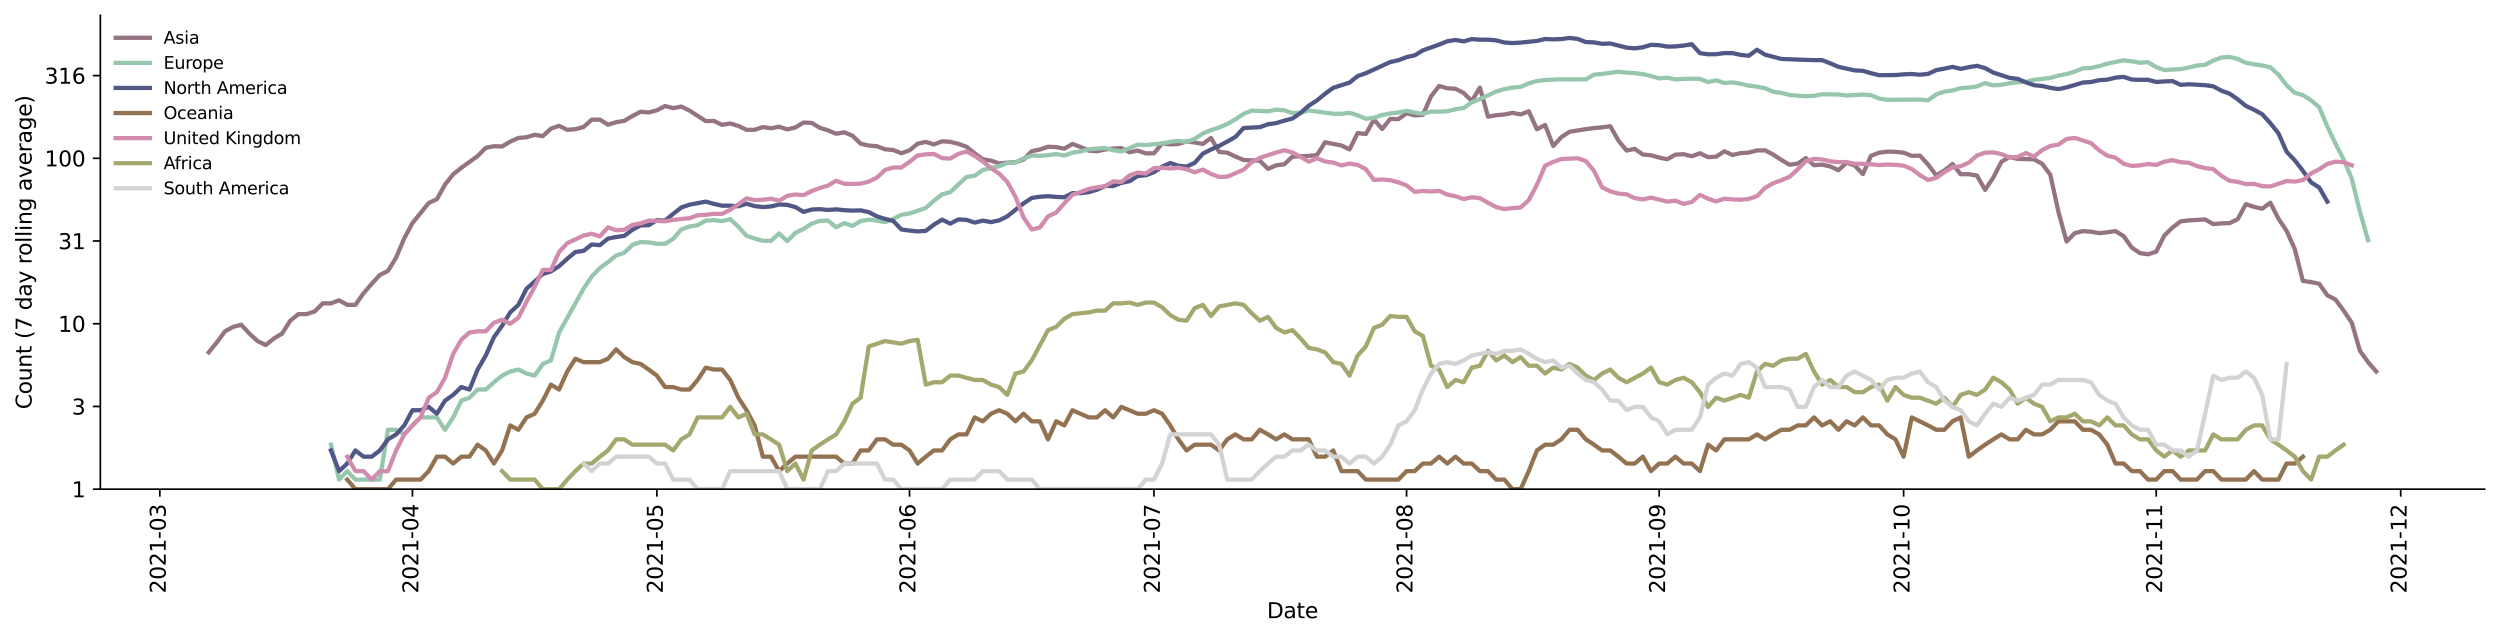 <?xml version="1.0" encoding="utf-8" standalone="no"?>
<!DOCTYPE svg PUBLIC "-//W3C//DTD SVG 1.1//EN"
  "http://www.w3.org/Graphics/SVG/1.1/DTD/svg11.dtd">
<svg height="298.621pt" version="1.1" viewBox="0 0 1170.166 298.621" width="1170.166pt" xmlns="http://www.w3.org/2000/svg" xmlns:xlink="http://www.w3.org/1999/xlink">
 <defs>
  <style type="text/css">*{stroke-linecap:butt;stroke-linejoin:round;}</style>
 </defs>
 <g id="figure_1">
  <g id="patch_1">
   <path d="M 0 298.621 
L 1170.166 298.621 
L 1170.166 0 
L 0 0 
z
" style="fill:#ffffff;"/>
  </g>
  <g id="axes_1">
   <g id="patch_2">
    <path d="M 46.966 228.96 
L 1162.966 228.96 
L 1162.966 7.2 
L 46.966 7.2 
z
" style="fill:#ffffff;"/>
   </g>
   <g id="matplotlib.axis_1">
    <g id="xtick_1">
     <g id="line2d_1">
      <defs>
       <path d="M 0 0 
L 0 3.5 
" id="mb07c6acf97" style="stroke:#000000;stroke-width:0.8;"/>
      </defs>
      <g>
       <use style="stroke:#000000;stroke-width:0.8;" x="74.808" xlink:href="#mb07c6acf97" y="228.96"/>
      </g>
     </g>
     <g id="text_1">
      <!-- 2021-03 -->
      <g transform="translate(77.568 277.743)rotate(-90)scale(0.1 -0.1)">
       <defs>
        <path d="M 1228 531 
L 3431 531 
L 3431 0 
L 469 0 
L 469 531 
Q 828 903 1448 1529 
Q 2069 2156 2228 2338 
Q 2531 2678 2651 2914 
Q 2772 3150 2772 3378 
Q 2772 3750 2511 3984 
Q 2250 4219 1831 4219 
Q 1534 4219 1204 4116 
Q 875 4013 500 3803 
L 500 4441 
Q 881 4594 1212 4672 
Q 1544 4750 1819 4750 
Q 2544 4750 2975 4387 
Q 3406 4025 3406 3419 
Q 3406 3131 3298 2873 
Q 3191 2616 2906 2266 
Q 2828 2175 2409 1742 
Q 1991 1309 1228 531 
z
" id="DejaVuSans-32" transform="scale(0.016)"/>
        <path d="M 2034 4250 
Q 1547 4250 1301 3770 
Q 1056 3291 1056 2328 
Q 1056 1369 1301 889 
Q 1547 409 2034 409 
Q 2525 409 2770 889 
Q 3016 1369 3016 2328 
Q 3016 3291 2770 3770 
Q 2525 4250 2034 4250 
z
M 2034 4750 
Q 2819 4750 3233 4129 
Q 3647 3509 3647 2328 
Q 3647 1150 3233 529 
Q 2819 -91 2034 -91 
Q 1250 -91 836 529 
Q 422 1150 422 2328 
Q 422 3509 836 4129 
Q 1250 4750 2034 4750 
z
" id="DejaVuSans-30" transform="scale(0.016)"/>
        <path d="M 794 531 
L 1825 531 
L 1825 4091 
L 703 3866 
L 703 4441 
L 1819 4666 
L 2450 4666 
L 2450 531 
L 3481 531 
L 3481 0 
L 794 0 
L 794 531 
z
" id="DejaVuSans-31" transform="scale(0.016)"/>
        <path d="M 313 2009 
L 1997 2009 
L 1997 1497 
L 313 1497 
L 313 2009 
z
" id="DejaVuSans-2d" transform="scale(0.016)"/>
        <path d="M 2597 2516 
Q 3050 2419 3304 2112 
Q 3559 1806 3559 1356 
Q 3559 666 3084 287 
Q 2609 -91 1734 -91 
Q 1441 -91 1130 -33 
Q 819 25 488 141 
L 488 750 
Q 750 597 1062 519 
Q 1375 441 1716 441 
Q 2309 441 2620 675 
Q 2931 909 2931 1356 
Q 2931 1769 2642 2001 
Q 2353 2234 1838 2234 
L 1294 2234 
L 1294 2753 
L 1863 2753 
Q 2328 2753 2575 2939 
Q 2822 3125 2822 3475 
Q 2822 3834 2567 4026 
Q 2313 4219 1838 4219 
Q 1578 4219 1281 4162 
Q 984 4106 628 3988 
L 628 4550 
Q 988 4650 1302 4700 
Q 1616 4750 1894 4750 
Q 2613 4750 3031 4423 
Q 3450 4097 3450 3541 
Q 3450 3153 3228 2886 
Q 3006 2619 2597 2516 
z
" id="DejaVuSans-33" transform="scale(0.016)"/>
       </defs>
       <use xlink:href="#DejaVuSans-32"/>
       <use x="63.623" xlink:href="#DejaVuSans-30"/>
       <use x="127.246" xlink:href="#DejaVuSans-32"/>
       <use x="190.869" xlink:href="#DejaVuSans-31"/>
       <use x="254.492" xlink:href="#DejaVuSans-2d"/>
       <use x="290.576" xlink:href="#DejaVuSans-30"/>
       <use x="354.199" xlink:href="#DejaVuSans-33"/>
      </g>
     </g>
    </g>
    <g id="xtick_2">
     <g id="line2d_2">
      <g>
       <use style="stroke:#000000;stroke-width:0.8;" x="193.045" xlink:href="#mb07c6acf97" y="228.96"/>
      </g>
     </g>
     <g id="text_2">
      <!-- 2021-04 -->
      <g transform="translate(195.804 277.743)rotate(-90)scale(0.1 -0.1)">
       <defs>
        <path d="M 2419 4116 
L 825 1625 
L 2419 1625 
L 2419 4116 
z
M 2253 4666 
L 3047 4666 
L 3047 1625 
L 3713 1625 
L 3713 1100 
L 3047 1100 
L 3047 0 
L 2419 0 
L 2419 1100 
L 313 1100 
L 313 1709 
L 2253 4666 
z
" id="DejaVuSans-34" transform="scale(0.016)"/>
       </defs>
       <use xlink:href="#DejaVuSans-32"/>
       <use x="63.623" xlink:href="#DejaVuSans-30"/>
       <use x="127.246" xlink:href="#DejaVuSans-32"/>
       <use x="190.869" xlink:href="#DejaVuSans-31"/>
       <use x="254.492" xlink:href="#DejaVuSans-2d"/>
       <use x="290.576" xlink:href="#DejaVuSans-30"/>
       <use x="354.199" xlink:href="#DejaVuSans-34"/>
      </g>
     </g>
    </g>
    <g id="xtick_3">
     <g id="line2d_3">
      <g>
       <use style="stroke:#000000;stroke-width:0.8;" x="307.467" xlink:href="#mb07c6acf97" y="228.96"/>
      </g>
     </g>
     <g id="text_3">
      <!-- 2021-05 -->
      <g transform="translate(310.227 277.743)rotate(-90)scale(0.1 -0.1)">
       <defs>
        <path d="M 691 4666 
L 3169 4666 
L 3169 4134 
L 1269 4134 
L 1269 2991 
Q 1406 3038 1543 3061 
Q 1681 3084 1819 3084 
Q 2600 3084 3056 2656 
Q 3513 2228 3513 1497 
Q 3513 744 3044 326 
Q 2575 -91 1722 -91 
Q 1428 -91 1123 -41 
Q 819 9 494 109 
L 494 744 
Q 775 591 1075 516 
Q 1375 441 1709 441 
Q 2250 441 2565 725 
Q 2881 1009 2881 1497 
Q 2881 1984 2565 2268 
Q 2250 2553 1709 2553 
Q 1456 2553 1204 2497 
Q 953 2441 691 2322 
L 691 4666 
z
" id="DejaVuSans-35" transform="scale(0.016)"/>
       </defs>
       <use xlink:href="#DejaVuSans-32"/>
       <use x="63.623" xlink:href="#DejaVuSans-30"/>
       <use x="127.246" xlink:href="#DejaVuSans-32"/>
       <use x="190.869" xlink:href="#DejaVuSans-31"/>
       <use x="254.492" xlink:href="#DejaVuSans-2d"/>
       <use x="290.576" xlink:href="#DejaVuSans-30"/>
       <use x="354.199" xlink:href="#DejaVuSans-35"/>
      </g>
     </g>
    </g>
    <g id="xtick_4">
     <g id="line2d_4">
      <g>
       <use style="stroke:#000000;stroke-width:0.8;" x="425.704" xlink:href="#mb07c6acf97" y="228.96"/>
      </g>
     </g>
     <g id="text_4">
      <!-- 2021-06 -->
      <g transform="translate(428.463 277.743)rotate(-90)scale(0.1 -0.1)">
       <defs>
        <path d="M 2113 2584 
Q 1688 2584 1439 2293 
Q 1191 2003 1191 1497 
Q 1191 994 1439 701 
Q 1688 409 2113 409 
Q 2538 409 2786 701 
Q 3034 994 3034 1497 
Q 3034 2003 2786 2293 
Q 2538 2584 2113 2584 
z
M 3366 4563 
L 3366 3988 
Q 3128 4100 2886 4159 
Q 2644 4219 2406 4219 
Q 1781 4219 1451 3797 
Q 1122 3375 1075 2522 
Q 1259 2794 1537 2939 
Q 1816 3084 2150 3084 
Q 2853 3084 3261 2657 
Q 3669 2231 3669 1497 
Q 3669 778 3244 343 
Q 2819 -91 2113 -91 
Q 1303 -91 875 529 
Q 447 1150 447 2328 
Q 447 3434 972 4092 
Q 1497 4750 2381 4750 
Q 2619 4750 2861 4703 
Q 3103 4656 3366 4563 
z
" id="DejaVuSans-36" transform="scale(0.016)"/>
       </defs>
       <use xlink:href="#DejaVuSans-32"/>
       <use x="63.623" xlink:href="#DejaVuSans-30"/>
       <use x="127.246" xlink:href="#DejaVuSans-32"/>
       <use x="190.869" xlink:href="#DejaVuSans-31"/>
       <use x="254.492" xlink:href="#DejaVuSans-2d"/>
       <use x="290.576" xlink:href="#DejaVuSans-30"/>
       <use x="354.199" xlink:href="#DejaVuSans-36"/>
      </g>
     </g>
    </g>
    <g id="xtick_5">
     <g id="line2d_5">
      <g>
       <use style="stroke:#000000;stroke-width:0.8;" x="540.126" xlink:href="#mb07c6acf97" y="228.96"/>
      </g>
     </g>
     <g id="text_5">
      <!-- 2021-07 -->
      <g transform="translate(542.886 277.743)rotate(-90)scale(0.1 -0.1)">
       <defs>
        <path d="M 525 4666 
L 3525 4666 
L 3525 4397 
L 1831 0 
L 1172 0 
L 2766 4134 
L 525 4134 
L 525 4666 
z
" id="DejaVuSans-37" transform="scale(0.016)"/>
       </defs>
       <use xlink:href="#DejaVuSans-32"/>
       <use x="63.623" xlink:href="#DejaVuSans-30"/>
       <use x="127.246" xlink:href="#DejaVuSans-32"/>
       <use x="190.869" xlink:href="#DejaVuSans-31"/>
       <use x="254.492" xlink:href="#DejaVuSans-2d"/>
       <use x="290.576" xlink:href="#DejaVuSans-30"/>
       <use x="354.199" xlink:href="#DejaVuSans-37"/>
      </g>
     </g>
    </g>
    <g id="xtick_6">
     <g id="line2d_6">
      <g>
       <use style="stroke:#000000;stroke-width:0.8;" x="658.363" xlink:href="#mb07c6acf97" y="228.96"/>
      </g>
     </g>
     <g id="text_6">
      <!-- 2021-08 -->
      <g transform="translate(661.122 277.743)rotate(-90)scale(0.1 -0.1)">
       <defs>
        <path d="M 2034 2216 
Q 1584 2216 1326 1975 
Q 1069 1734 1069 1313 
Q 1069 891 1326 650 
Q 1584 409 2034 409 
Q 2484 409 2743 651 
Q 3003 894 3003 1313 
Q 3003 1734 2745 1975 
Q 2488 2216 2034 2216 
z
M 1403 2484 
Q 997 2584 770 2862 
Q 544 3141 544 3541 
Q 544 4100 942 4425 
Q 1341 4750 2034 4750 
Q 2731 4750 3128 4425 
Q 3525 4100 3525 3541 
Q 3525 3141 3298 2862 
Q 3072 2584 2669 2484 
Q 3125 2378 3379 2068 
Q 3634 1759 3634 1313 
Q 3634 634 3220 271 
Q 2806 -91 2034 -91 
Q 1263 -91 848 271 
Q 434 634 434 1313 
Q 434 1759 690 2068 
Q 947 2378 1403 2484 
z
M 1172 3481 
Q 1172 3119 1398 2916 
Q 1625 2713 2034 2713 
Q 2441 2713 2670 2916 
Q 2900 3119 2900 3481 
Q 2900 3844 2670 4047 
Q 2441 4250 2034 4250 
Q 1625 4250 1398 4047 
Q 1172 3844 1172 3481 
z
" id="DejaVuSans-38" transform="scale(0.016)"/>
       </defs>
       <use xlink:href="#DejaVuSans-32"/>
       <use x="63.623" xlink:href="#DejaVuSans-30"/>
       <use x="127.246" xlink:href="#DejaVuSans-32"/>
       <use x="190.869" xlink:href="#DejaVuSans-31"/>
       <use x="254.492" xlink:href="#DejaVuSans-2d"/>
       <use x="290.576" xlink:href="#DejaVuSans-30"/>
       <use x="354.199" xlink:href="#DejaVuSans-38"/>
      </g>
     </g>
    </g>
    <g id="xtick_7">
     <g id="line2d_7">
      <g>
       <use style="stroke:#000000;stroke-width:0.8;" x="776.599" xlink:href="#mb07c6acf97" y="228.96"/>
      </g>
     </g>
     <g id="text_7">
      <!-- 2021-09 -->
      <g transform="translate(779.359 277.743)rotate(-90)scale(0.1 -0.1)">
       <defs>
        <path d="M 703 97 
L 703 672 
Q 941 559 1184 500 
Q 1428 441 1663 441 
Q 2288 441 2617 861 
Q 2947 1281 2994 2138 
Q 2813 1869 2534 1725 
Q 2256 1581 1919 1581 
Q 1219 1581 811 2004 
Q 403 2428 403 3163 
Q 403 3881 828 4315 
Q 1253 4750 1959 4750 
Q 2769 4750 3195 4129 
Q 3622 3509 3622 2328 
Q 3622 1225 3098 567 
Q 2575 -91 1691 -91 
Q 1453 -91 1209 -44 
Q 966 3 703 97 
z
M 1959 2075 
Q 2384 2075 2632 2365 
Q 2881 2656 2881 3163 
Q 2881 3666 2632 3958 
Q 2384 4250 1959 4250 
Q 1534 4250 1286 3958 
Q 1038 3666 1038 3163 
Q 1038 2656 1286 2365 
Q 1534 2075 1959 2075 
z
" id="DejaVuSans-39" transform="scale(0.016)"/>
       </defs>
       <use xlink:href="#DejaVuSans-32"/>
       <use x="63.623" xlink:href="#DejaVuSans-30"/>
       <use x="127.246" xlink:href="#DejaVuSans-32"/>
       <use x="190.869" xlink:href="#DejaVuSans-31"/>
       <use x="254.492" xlink:href="#DejaVuSans-2d"/>
       <use x="290.576" xlink:href="#DejaVuSans-30"/>
       <use x="354.199" xlink:href="#DejaVuSans-39"/>
      </g>
     </g>
    </g>
    <g id="xtick_8">
     <g id="line2d_8">
      <g>
       <use style="stroke:#000000;stroke-width:0.8;" x="891.022" xlink:href="#mb07c6acf97" y="228.96"/>
      </g>
     </g>
     <g id="text_8">
      <!-- 2021-10 -->
      <g transform="translate(893.781 277.743)rotate(-90)scale(0.1 -0.1)">
       <use xlink:href="#DejaVuSans-32"/>
       <use x="63.623" xlink:href="#DejaVuSans-30"/>
       <use x="127.246" xlink:href="#DejaVuSans-32"/>
       <use x="190.869" xlink:href="#DejaVuSans-31"/>
       <use x="254.492" xlink:href="#DejaVuSans-2d"/>
       <use x="290.576" xlink:href="#DejaVuSans-31"/>
       <use x="354.199" xlink:href="#DejaVuSans-30"/>
      </g>
     </g>
    </g>
    <g id="xtick_9">
     <g id="line2d_9">
      <g>
       <use style="stroke:#000000;stroke-width:0.8;" x="1009.258" xlink:href="#mb07c6acf97" y="228.96"/>
      </g>
     </g>
     <g id="text_9">
      <!-- 2021-11 -->
      <g transform="translate(1012.018 277.743)rotate(-90)scale(0.1 -0.1)">
       <use xlink:href="#DejaVuSans-32"/>
       <use x="63.623" xlink:href="#DejaVuSans-30"/>
       <use x="127.246" xlink:href="#DejaVuSans-32"/>
       <use x="190.869" xlink:href="#DejaVuSans-31"/>
       <use x="254.492" xlink:href="#DejaVuSans-2d"/>
       <use x="290.576" xlink:href="#DejaVuSans-31"/>
       <use x="354.199" xlink:href="#DejaVuSans-31"/>
      </g>
     </g>
    </g>
    <g id="xtick_10">
     <g id="line2d_10">
      <g>
       <use style="stroke:#000000;stroke-width:0.8;" x="1123.681" xlink:href="#mb07c6acf97" y="228.96"/>
      </g>
     </g>
     <g id="text_10">
      <!-- 2021-12 -->
      <g transform="translate(1126.44 277.743)rotate(-90)scale(0.1 -0.1)">
       <use xlink:href="#DejaVuSans-32"/>
       <use x="63.623" xlink:href="#DejaVuSans-30"/>
       <use x="127.246" xlink:href="#DejaVuSans-32"/>
       <use x="190.869" xlink:href="#DejaVuSans-31"/>
       <use x="254.492" xlink:href="#DejaVuSans-2d"/>
       <use x="290.576" xlink:href="#DejaVuSans-31"/>
       <use x="354.199" xlink:href="#DejaVuSans-32"/>
      </g>
     </g>
    </g>
    <g id="text_11">
     <!-- Date -->
     <g transform="translate(593.015 289.341)scale(0.1 -0.1)">
      <defs>
       <path d="M 1259 4147 
L 1259 519 
L 2022 519 
Q 2988 519 3436 956 
Q 3884 1394 3884 2338 
Q 3884 3275 3436 3711 
Q 2988 4147 2022 4147 
L 1259 4147 
z
M 628 4666 
L 1925 4666 
Q 3281 4666 3915 4102 
Q 4550 3538 4550 2338 
Q 4550 1131 3912 565 
Q 3275 0 1925 0 
L 628 0 
L 628 4666 
z
" id="DejaVuSans-44" transform="scale(0.016)"/>
       <path d="M 2194 1759 
Q 1497 1759 1228 1600 
Q 959 1441 959 1056 
Q 959 750 1161 570 
Q 1363 391 1709 391 
Q 2188 391 2477 730 
Q 2766 1069 2766 1631 
L 2766 1759 
L 2194 1759 
z
M 3341 1997 
L 3341 0 
L 2766 0 
L 2766 531 
Q 2569 213 2275 61 
Q 1981 -91 1556 -91 
Q 1019 -91 701 211 
Q 384 513 384 1019 
Q 384 1609 779 1909 
Q 1175 2209 1959 2209 
L 2766 2209 
L 2766 2266 
Q 2766 2663 2505 2880 
Q 2244 3097 1772 3097 
Q 1472 3097 1187 3025 
Q 903 2953 641 2809 
L 641 3341 
Q 956 3463 1253 3523 
Q 1550 3584 1831 3584 
Q 2591 3584 2966 3190 
Q 3341 2797 3341 1997 
z
" id="DejaVuSans-61" transform="scale(0.016)"/>
       <path d="M 1172 4494 
L 1172 3500 
L 2356 3500 
L 2356 3053 
L 1172 3053 
L 1172 1153 
Q 1172 725 1289 603 
Q 1406 481 1766 481 
L 2356 481 
L 2356 0 
L 1766 0 
Q 1100 0 847 248 
Q 594 497 594 1153 
L 594 3053 
L 172 3053 
L 172 3500 
L 594 3500 
L 594 4494 
L 1172 4494 
z
" id="DejaVuSans-74" transform="scale(0.016)"/>
       <path d="M 3597 1894 
L 3597 1613 
L 953 1613 
Q 991 1019 1311 708 
Q 1631 397 2203 397 
Q 2534 397 2845 478 
Q 3156 559 3463 722 
L 3463 178 
Q 3153 47 2828 -22 
Q 2503 -91 2169 -91 
Q 1331 -91 842 396 
Q 353 884 353 1716 
Q 353 2575 817 3079 
Q 1281 3584 2069 3584 
Q 2775 3584 3186 3129 
Q 3597 2675 3597 1894 
z
M 3022 2063 
Q 3016 2534 2758 2815 
Q 2500 3097 2075 3097 
Q 1594 3097 1305 2825 
Q 1016 2553 972 2059 
L 3022 2063 
z
" id="DejaVuSans-65" transform="scale(0.016)"/>
      </defs>
      <use xlink:href="#DejaVuSans-44"/>
      <use x="77.002" xlink:href="#DejaVuSans-61"/>
      <use x="138.281" xlink:href="#DejaVuSans-74"/>
      <use x="177.49" xlink:href="#DejaVuSans-65"/>
     </g>
    </g>
   </g>
   <g id="matplotlib.axis_2">
    <g id="ytick_1">
     <g id="line2d_11">
      <defs>
       <path d="M 0 0 
L -3.5 0 
" id="mf7b77fd082" style="stroke:#000000;stroke-width:0.8;"/>
      </defs>
      <g>
       <use style="stroke:#000000;stroke-width:0.8;" x="46.966" xlink:href="#mf7b77fd082" y="228.96"/>
      </g>
     </g>
     <g id="text_12">
      <!-- 1 -->
      <g transform="translate(33.603 232.759)scale(0.1 -0.1)">
       <use xlink:href="#DejaVuSans-31"/>
      </g>
     </g>
    </g>
    <g id="ytick_2">
     <g id="line2d_12">
      <g>
       <use style="stroke:#000000;stroke-width:0.8;" x="46.966" xlink:href="#mf7b77fd082" y="190.244"/>
      </g>
     </g>
     <g id="text_13">
      <!-- 3 -->
      <g transform="translate(33.603 194.043)scale(0.1 -0.1)">
       <use xlink:href="#DejaVuSans-33"/>
      </g>
     </g>
    </g>
    <g id="ytick_3">
     <g id="line2d_13">
      <g>
       <use style="stroke:#000000;stroke-width:0.8;" x="46.966" xlink:href="#mf7b77fd082" y="151.528"/>
      </g>
     </g>
     <g id="text_14">
      <!-- 10 -->
      <g transform="translate(27.241 155.327)scale(0.1 -0.1)">
       <use xlink:href="#DejaVuSans-31"/>
       <use x="63.623" xlink:href="#DejaVuSans-30"/>
      </g>
     </g>
    </g>
    <g id="ytick_4">
     <g id="line2d_14">
      <g>
       <use style="stroke:#000000;stroke-width:0.8;" x="46.966" xlink:href="#mf7b77fd082" y="112.811"/>
      </g>
     </g>
     <g id="text_15">
      <!-- 31 -->
      <g transform="translate(27.241 116.611)scale(0.1 -0.1)">
       <use xlink:href="#DejaVuSans-33"/>
       <use x="63.623" xlink:href="#DejaVuSans-31"/>
      </g>
     </g>
    </g>
    <g id="ytick_5">
     <g id="line2d_15">
      <g>
       <use style="stroke:#000000;stroke-width:0.8;" x="46.966" xlink:href="#mf7b77fd082" y="74.095"/>
      </g>
     </g>
     <g id="text_16">
      <!-- 100 -->
      <g transform="translate(20.878 77.894)scale(0.1 -0.1)">
       <use xlink:href="#DejaVuSans-31"/>
       <use x="63.623" xlink:href="#DejaVuSans-30"/>
       <use x="127.246" xlink:href="#DejaVuSans-30"/>
      </g>
     </g>
    </g>
    <g id="ytick_6">
     <g id="line2d_16">
      <g>
       <use style="stroke:#000000;stroke-width:0.8;" x="46.966" xlink:href="#mf7b77fd082" y="35.379"/>
      </g>
     </g>
     <g id="text_17">
      <!-- 316 -->
      <g transform="translate(20.878 39.178)scale(0.1 -0.1)">
       <use xlink:href="#DejaVuSans-33"/>
       <use x="63.623" xlink:href="#DejaVuSans-31"/>
       <use x="127.246" xlink:href="#DejaVuSans-36"/>
      </g>
     </g>
    </g>
    <g id="text_18">
     <!-- Count (7 day rolling average) -->
     <g transform="translate(14.798 191.548)rotate(-90)scale(0.1 -0.1)">
      <defs>
       <path d="M 4122 4306 
L 4122 3641 
Q 3803 3938 3442 4084 
Q 3081 4231 2675 4231 
Q 1875 4231 1450 3742 
Q 1025 3253 1025 2328 
Q 1025 1406 1450 917 
Q 1875 428 2675 428 
Q 3081 428 3442 575 
Q 3803 722 4122 1019 
L 4122 359 
Q 3791 134 3420 21 
Q 3050 -91 2638 -91 
Q 1578 -91 968 557 
Q 359 1206 359 2328 
Q 359 3453 968 4101 
Q 1578 4750 2638 4750 
Q 3056 4750 3426 4639 
Q 3797 4528 4122 4306 
z
" id="DejaVuSans-43" transform="scale(0.016)"/>
       <path d="M 1959 3097 
Q 1497 3097 1228 2736 
Q 959 2375 959 1747 
Q 959 1119 1226 758 
Q 1494 397 1959 397 
Q 2419 397 2687 759 
Q 2956 1122 2956 1747 
Q 2956 2369 2687 2733 
Q 2419 3097 1959 3097 
z
M 1959 3584 
Q 2709 3584 3137 3096 
Q 3566 2609 3566 1747 
Q 3566 888 3137 398 
Q 2709 -91 1959 -91 
Q 1206 -91 779 398 
Q 353 888 353 1747 
Q 353 2609 779 3096 
Q 1206 3584 1959 3584 
z
" id="DejaVuSans-6f" transform="scale(0.016)"/>
       <path d="M 544 1381 
L 544 3500 
L 1119 3500 
L 1119 1403 
Q 1119 906 1312 657 
Q 1506 409 1894 409 
Q 2359 409 2629 706 
Q 2900 1003 2900 1516 
L 2900 3500 
L 3475 3500 
L 3475 0 
L 2900 0 
L 2900 538 
Q 2691 219 2414 64 
Q 2138 -91 1772 -91 
Q 1169 -91 856 284 
Q 544 659 544 1381 
z
M 1991 3584 
L 1991 3584 
z
" id="DejaVuSans-75" transform="scale(0.016)"/>
       <path d="M 3513 2113 
L 3513 0 
L 2938 0 
L 2938 2094 
Q 2938 2591 2744 2837 
Q 2550 3084 2163 3084 
Q 1697 3084 1428 2787 
Q 1159 2491 1159 1978 
L 1159 0 
L 581 0 
L 581 3500 
L 1159 3500 
L 1159 2956 
Q 1366 3272 1645 3428 
Q 1925 3584 2291 3584 
Q 2894 3584 3203 3211 
Q 3513 2838 3513 2113 
z
" id="DejaVuSans-6e" transform="scale(0.016)"/>
       <path id="DejaVuSans-20" transform="scale(0.016)"/>
       <path d="M 1984 4856 
Q 1566 4138 1362 3434 
Q 1159 2731 1159 2009 
Q 1159 1288 1364 580 
Q 1569 -128 1984 -844 
L 1484 -844 
Q 1016 -109 783 600 
Q 550 1309 550 2009 
Q 550 2706 781 3412 
Q 1013 4119 1484 4856 
L 1984 4856 
z
" id="DejaVuSans-28" transform="scale(0.016)"/>
       <path d="M 2906 2969 
L 2906 4863 
L 3481 4863 
L 3481 0 
L 2906 0 
L 2906 525 
Q 2725 213 2448 61 
Q 2172 -91 1784 -91 
Q 1150 -91 751 415 
Q 353 922 353 1747 
Q 353 2572 751 3078 
Q 1150 3584 1784 3584 
Q 2172 3584 2448 3432 
Q 2725 3281 2906 2969 
z
M 947 1747 
Q 947 1113 1208 752 
Q 1469 391 1925 391 
Q 2381 391 2643 752 
Q 2906 1113 2906 1747 
Q 2906 2381 2643 2742 
Q 2381 3103 1925 3103 
Q 1469 3103 1208 2742 
Q 947 2381 947 1747 
z
" id="DejaVuSans-64" transform="scale(0.016)"/>
       <path d="M 2059 -325 
Q 1816 -950 1584 -1140 
Q 1353 -1331 966 -1331 
L 506 -1331 
L 506 -850 
L 844 -850 
Q 1081 -850 1212 -737 
Q 1344 -625 1503 -206 
L 1606 56 
L 191 3500 
L 800 3500 
L 1894 763 
L 2988 3500 
L 3597 3500 
L 2059 -325 
z
" id="DejaVuSans-79" transform="scale(0.016)"/>
       <path d="M 2631 2963 
Q 2534 3019 2420 3045 
Q 2306 3072 2169 3072 
Q 1681 3072 1420 2755 
Q 1159 2438 1159 1844 
L 1159 0 
L 581 0 
L 581 3500 
L 1159 3500 
L 1159 2956 
Q 1341 3275 1631 3429 
Q 1922 3584 2338 3584 
Q 2397 3584 2469 3576 
Q 2541 3569 2628 3553 
L 2631 2963 
z
" id="DejaVuSans-72" transform="scale(0.016)"/>
       <path d="M 603 4863 
L 1178 4863 
L 1178 0 
L 603 0 
L 603 4863 
z
" id="DejaVuSans-6c" transform="scale(0.016)"/>
       <path d="M 603 3500 
L 1178 3500 
L 1178 0 
L 603 0 
L 603 3500 
z
M 603 4863 
L 1178 4863 
L 1178 4134 
L 603 4134 
L 603 4863 
z
" id="DejaVuSans-69" transform="scale(0.016)"/>
       <path d="M 2906 1791 
Q 2906 2416 2648 2759 
Q 2391 3103 1925 3103 
Q 1463 3103 1205 2759 
Q 947 2416 947 1791 
Q 947 1169 1205 825 
Q 1463 481 1925 481 
Q 2391 481 2648 825 
Q 2906 1169 2906 1791 
z
M 3481 434 
Q 3481 -459 3084 -895 
Q 2688 -1331 1869 -1331 
Q 1566 -1331 1297 -1286 
Q 1028 -1241 775 -1147 
L 775 -588 
Q 1028 -725 1275 -790 
Q 1522 -856 1778 -856 
Q 2344 -856 2625 -561 
Q 2906 -266 2906 331 
L 2906 616 
Q 2728 306 2450 153 
Q 2172 0 1784 0 
Q 1141 0 747 490 
Q 353 981 353 1791 
Q 353 2603 747 3093 
Q 1141 3584 1784 3584 
Q 2172 3584 2450 3431 
Q 2728 3278 2906 2969 
L 2906 3500 
L 3481 3500 
L 3481 434 
z
" id="DejaVuSans-67" transform="scale(0.016)"/>
       <path d="M 191 3500 
L 800 3500 
L 1894 563 
L 2988 3500 
L 3597 3500 
L 2284 0 
L 1503 0 
L 191 3500 
z
" id="DejaVuSans-76" transform="scale(0.016)"/>
       <path d="M 513 4856 
L 1013 4856 
Q 1481 4119 1714 3412 
Q 1947 2706 1947 2009 
Q 1947 1309 1714 600 
Q 1481 -109 1013 -844 
L 513 -844 
Q 928 -128 1133 580 
Q 1338 1288 1338 2009 
Q 1338 2731 1133 3434 
Q 928 4138 513 4856 
z
" id="DejaVuSans-29" transform="scale(0.016)"/>
      </defs>
      <use xlink:href="#DejaVuSans-43"/>
      <use x="69.824" xlink:href="#DejaVuSans-6f"/>
      <use x="131.006" xlink:href="#DejaVuSans-75"/>
      <use x="194.385" xlink:href="#DejaVuSans-6e"/>
      <use x="257.764" xlink:href="#DejaVuSans-74"/>
      <use x="296.973" xlink:href="#DejaVuSans-20"/>
      <use x="328.76" xlink:href="#DejaVuSans-28"/>
      <use x="367.773" xlink:href="#DejaVuSans-37"/>
      <use x="431.396" xlink:href="#DejaVuSans-20"/>
      <use x="463.184" xlink:href="#DejaVuSans-64"/>
      <use x="526.66" xlink:href="#DejaVuSans-61"/>
      <use x="587.939" xlink:href="#DejaVuSans-79"/>
      <use x="647.119" xlink:href="#DejaVuSans-20"/>
      <use x="678.906" xlink:href="#DejaVuSans-72"/>
      <use x="717.77" xlink:href="#DejaVuSans-6f"/>
      <use x="778.951" xlink:href="#DejaVuSans-6c"/>
      <use x="806.734" xlink:href="#DejaVuSans-6c"/>
      <use x="834.518" xlink:href="#DejaVuSans-69"/>
      <use x="862.301" xlink:href="#DejaVuSans-6e"/>
      <use x="925.68" xlink:href="#DejaVuSans-67"/>
      <use x="989.156" xlink:href="#DejaVuSans-20"/>
      <use x="1020.943" xlink:href="#DejaVuSans-61"/>
      <use x="1082.223" xlink:href="#DejaVuSans-76"/>
      <use x="1141.402" xlink:href="#DejaVuSans-65"/>
      <use x="1202.926" xlink:href="#DejaVuSans-72"/>
      <use x="1244.039" xlink:href="#DejaVuSans-61"/>
      <use x="1305.318" xlink:href="#DejaVuSans-67"/>
      <use x="1368.795" xlink:href="#DejaVuSans-65"/>
      <use x="1430.318" xlink:href="#DejaVuSans-29"/>
     </g>
    </g>
   </g>
   <g id="line2d_17">
    <path clip-path="url(#peb243b7998)" d="M 97.693 164.923 
L 101.507 160.255 
L 105.321 155.071 
L 109.135 153.001 
L 112.949 152.011 
L 116.763 156.156 
L 120.577 159.638 
L 124.391 161.524 
L 128.206 158.436 
L 132.02 156.156 
L 135.834 150.116 
L 139.648 147.037 
L 143.462 147.037 
L 147.276 145.799 
L 151.09 141.974 
L 154.904 141.974 
L 158.718 140.557 
L 162.532 142.705 
L 166.346 142.705 
L 170.16 137.258 
L 173.975 132.846 
L 177.789 128.702 
L 181.603 126.807 
L 185.417 120.523 
L 189.231 111.524 
L 193.045 104.432 
L 200.673 94.995 
L 204.487 93.252 
L 208.301 86.365 
L 212.115 81.599 
L 215.929 78.558 
L 223.558 73.055 
L 227.372 69.187 
L 231.186 68.448 
L 235 68.57 
L 238.814 66.285 
L 242.628 64.577 
L 246.442 64.253 
L 250.256 63.09 
L 254.07 63.72 
L 257.884 60.205 
L 261.698 58.896 
L 265.512 60.782 
L 269.327 60.46 
L 273.141 59.451 
L 276.955 56.026 
L 280.769 55.97 
L 284.583 58.38 
L 288.397 57.197 
L 292.211 56.563 
L 296.025 54.302 
L 299.839 52.284 
L 303.653 52.637 
L 307.467 51.637 
L 311.281 49.629 
L 315.095 50.618 
L 318.91 49.885 
L 322.724 51.761 
L 330.352 56.678 
L 334.166 56.62 
L 337.98 58.44 
L 341.794 57.783 
L 345.608 58.957 
L 349.422 60.75 
L 353.236 60.75 
L 357.05 59.482 
L 360.864 60.046 
L 364.679 59.295 
L 368.493 60.588 
L 372.307 59.638 
L 376.121 57.342 
L 379.935 57.547 
L 383.749 59.826 
L 387.563 61.009 
L 391.377 62.609 
L 395.191 61.933 
L 399.005 63.509 
L 402.819 67.251 
L 406.633 68.125 
L 410.448 68.448 
L 414.262 69.9 
L 418.076 70.199 
L 421.89 71.73 
L 425.704 70.37 
L 429.518 67.251 
L 433.332 66.438 
L 437.146 67.606 
L 440.96 66.133 
L 444.774 66.4 
L 448.588 67.33 
L 452.402 68.692 
L 456.216 71.775 
L 460.031 74.53 
L 463.845 75.169 
L 467.659 76.484 
L 471.473 76.125 
L 475.287 75.921 
L 479.101 74.726 
L 482.915 70.759 
L 486.729 69.985 
L 490.543 68.692 
L 494.357 68.857 
L 498.171 69.605 
L 501.985 67.369 
L 505.8 68.815 
L 509.614 70.499 
L 513.428 70.803 
L 517.242 69.985 
L 521.056 69.521 
L 524.87 69.312 
L 528.684 71.241 
L 532.498 70.499 
L 536.312 71.775 
L 540.126 71.775 
L 543.94 67.134 
L 547.754 67.566 
L 551.568 67.408 
L 555.383 66.209 
L 559.197 66.707 
L 563.011 67.369 
L 566.825 64.577 
L 570.639 71.109 
L 574.453 71.463 
L 578.267 73.288 
L 582.081 74.873 
L 589.709 75.268 
L 593.523 79.056 
L 597.337 77.373 
L 601.152 76.899 
L 604.966 73.288 
L 612.594 72.962 
L 616.408 72.592 
L 620.222 66.591 
L 627.85 68.084 
L 631.664 69.943 
L 635.478 62.269 
L 639.292 62.746 
L 643.106 55.97 
L 646.921 60.364 
L 650.735 55.635 
L 654.549 55.774 
L 658.363 52.995 
L 662.177 54.01 
L 665.991 53.799 
L 669.805 45.118 
L 673.619 40.234 
L 677.433 41.322 
L 681.247 41.541 
L 685.061 43.494 
L 688.875 47.276 
L 692.689 40.998 
L 696.504 54.597 
L 700.318 53.931 
L 704.132 53.59 
L 707.946 52.815 
L 711.76 53.564 
L 715.574 52.084 
L 719.388 60.524 
L 723.202 58.501 
L 727.016 68.326 
L 730.83 64.182 
L 734.644 61.666 
L 742.273 60.46 
L 746.087 59.952 
L 749.901 59.606 
L 753.715 59.08 
L 757.529 65.794 
L 761.343 70.456 
L 765.157 69.689 
L 768.971 72.318 
L 772.785 72.684 
L 776.599 73.761 
L 780.413 74.53 
L 784.227 72.363 
L 788.041 72.181 
L 791.856 73.148 
L 795.67 71.73 
L 799.484 73.571 
L 803.298 73.335 
L 807.112 70.803 
L 810.926 72.546 
L 814.74 71.686 
L 818.554 71.418 
L 822.368 70.413 
L 826.182 70.37 
L 829.996 72.363 
L 833.81 74.873 
L 837.625 77.109 
L 841.439 76.587 
L 845.253 73.999 
L 849.067 77.32 
L 852.881 77.056 
L 856.695 77.906 
L 860.509 79.674 
L 864.323 76.125 
L 868.137 77.479 
L 871.951 81.479 
L 875.765 72.915 
L 879.579 71.463 
L 883.394 70.978 
L 887.208 71.065 
L 891.022 71.463 
L 894.836 72.962 
L 898.65 72.823 
L 902.464 77.004 
L 906.278 82.083 
L 910.092 79.787 
L 913.906 76.795 
L 917.72 81.539 
L 921.534 81.539 
L 925.348 82.205 
L 929.162 88.879 
L 932.977 83.135 
L 936.791 75.719 
L 940.605 73.476 
L 944.419 74.385 
L 952.047 74.579 
L 955.861 76.639 
L 959.675 81.78 
L 963.489 99.18 
L 967.303 113.019 
L 971.117 109.126 
L 974.931 108.186 
L 978.746 108.452 
L 982.56 109.126 
L 986.374 108.72 
L 990.188 108.186 
L 994.002 110.516 
L 997.816 115.889 
L 1001.63 118.484 
L 1005.444 119.028 
L 1009.258 117.772 
L 1013.072 110.233 
L 1016.886 106.507 
L 1020.7 103.613 
L 1024.514 103.154 
L 1032.143 102.701 
L 1035.957 104.909 
L 1039.771 104.55 
L 1043.585 104.432 
L 1047.399 102.589 
L 1051.213 95.536 
L 1055.027 96.833 
L 1058.841 97.694 
L 1062.655 94.906 
L 1066.469 102.365 
L 1070.283 108.054 
L 1074.098 116.562 
L 1077.912 131.495 
L 1081.726 132.029 
L 1085.54 132.846 
L 1089.354 138.214 
L 1093.168 140.213 
L 1096.982 145.396 
L 1100.796 151.051 
L 1104.61 164.215 
L 1108.424 169.516 
L 1112.238 173.89 
L 1112.238 173.89 
" style="fill:none;stroke:#947383;stroke-linecap:square;stroke-width:2;"/>
   </g>
   <g id="line2d_18">
    <path clip-path="url(#peb243b7998)" d="M 154.904 208.143 
L 158.718 224.47 
L 162.532 220.509 
L 166.346 224.47 
L 177.789 224.47 
L 181.603 201.16 
L 185.417 201.16 
L 189.231 203.33 
L 193.045 199.121 
L 196.859 195.381 
L 204.487 195.381 
L 208.301 201.16 
L 212.115 195.381 
L 215.929 187.525 
L 219.743 186.152 
L 223.558 182.341 
L 227.372 182.341 
L 231.186 178.918 
L 235 175.812 
L 238.814 173.89 
L 242.628 172.968 
L 246.442 174.837 
L 250.256 175.812 
L 254.07 170.347 
L 257.884 168.706 
L 261.698 155.609 
L 273.141 135.127 
L 276.955 129.441 
L 280.769 125.453 
L 284.583 122.693 
L 288.397 119.581 
L 292.211 118.305 
L 296.025 114.583 
L 299.839 113.326 
L 303.653 113.48 
L 307.467 114.106 
L 311.281 114.106 
L 315.095 111.817 
L 318.91 107.401 
L 322.724 106.007 
L 326.538 105.393 
L 330.352 103.268 
L 334.166 103.04 
L 337.98 103.497 
L 341.794 102.589 
L 345.608 106.132 
L 349.422 110.374 
L 353.236 111.67 
L 357.05 112.714 
L 360.864 112.714 
L 364.679 109.262 
L 368.493 112.866 
L 372.307 108.99 
L 376.121 107.143 
L 379.935 104.669 
L 383.749 103.383 
L 387.563 103.268 
L 391.377 106.382 
L 395.191 104.432 
L 399.005 105.76 
L 402.819 103.497 
L 406.633 102.814 
L 410.448 103.268 
L 414.262 103.961 
L 418.076 102.477 
L 421.89 100.523 
L 425.704 99.897 
L 429.518 98.678 
L 433.332 97.309 
L 437.146 93.939 
L 440.96 90.955 
L 444.774 89.939 
L 452.402 82.822 
L 456.216 82.266 
L 460.031 79.561 
L 467.659 77.799 
L 471.473 76.278 
L 475.287 75.972 
L 479.101 74.191 
L 482.915 72.776 
L 486.729 72.962 
L 490.543 72.638 
L 494.357 72.09 
L 498.171 72.823 
L 501.985 71.418 
L 505.8 70.89 
L 509.614 69.858 
L 517.242 69.27 
L 521.056 70.327 
L 524.87 70.89 
L 532.498 67.685 
L 536.312 67.884 
L 543.94 67.134 
L 547.754 66.361 
L 551.568 65.944 
L 555.383 66.438 
L 559.197 65.015 
L 563.011 62.473 
L 566.825 60.911 
L 570.639 59.669 
L 574.453 58.021 
L 578.267 55.83 
L 582.081 53.304 
L 585.895 51.761 
L 593.523 52.109 
L 597.337 51.318 
L 601.152 51.637 
L 604.966 52.943 
L 608.78 52.764 
L 612.594 51.711 
L 624.036 53.226 
L 627.85 53.278 
L 631.664 52.815 
L 635.478 53.957 
L 639.292 55.607 
L 643.106 55.112 
L 646.921 53.852 
L 650.735 53.097 
L 654.549 52.637 
L 658.363 51.86 
L 662.177 52.714 
L 665.991 53.252 
L 669.805 52.234 
L 673.619 52.234 
L 677.433 52.084 
L 681.247 51.124 
L 685.061 50.57 
L 688.875 47.91 
L 692.689 46.38 
L 700.318 42.805 
L 704.132 41.724 
L 707.946 41.016 
L 711.76 40.64 
L 715.574 39.011 
L 719.388 37.945 
L 723.202 37.44 
L 730.83 37.103 
L 734.644 37.199 
L 738.458 37.119 
L 742.273 37.183 
L 746.087 34.95 
L 749.901 34.592 
L 757.529 33.569 
L 761.343 34.004 
L 765.157 34.238 
L 768.971 34.696 
L 772.785 35.602 
L 776.599 36.689 
L 780.413 36.391 
L 784.227 37.151 
L 788.041 36.927 
L 791.856 36.832 
L 795.67 36.911 
L 799.484 38.423 
L 803.298 37.586 
L 807.112 38.859 
L 810.926 38.557 
L 814.74 39.197 
L 818.554 40.094 
L 822.368 40.552 
L 826.182 41.286 
L 829.996 42.976 
L 833.81 43.455 
L 837.625 44.455 
L 841.439 44.795 
L 845.253 45.017 
L 849.067 44.855 
L 852.881 44.118 
L 860.509 44.237 
L 864.323 44.695 
L 871.951 44.276 
L 875.765 44.535 
L 879.579 46.149 
L 883.394 46.718 
L 894.836 46.633 
L 898.65 46.612 
L 902.464 46.953 
L 906.278 44.197 
L 910.092 42.881 
L 913.906 42.353 
L 917.72 41.268 
L 921.534 40.998 
L 925.348 40.446 
L 929.162 38.909 
L 932.977 39.955 
L 936.791 39.677 
L 940.605 38.943 
L 944.419 38.457 
L 948.233 38.34 
L 952.047 37.359 
L 959.675 36.485 
L 963.489 35.373 
L 967.303 34.652 
L 971.117 33.497 
L 974.931 31.967 
L 978.746 31.83 
L 982.56 30.953 
L 986.374 29.762 
L 994.002 28.242 
L 997.816 28.699 
L 1001.63 29.379 
L 1005.444 29.1 
L 1009.258 31.436 
L 1013.072 32.787 
L 1020.7 32.353 
L 1024.514 31.625 
L 1028.329 30.674 
L 1032.143 30.319 
L 1035.957 28.352 
L 1039.771 26.917 
L 1043.585 26.646 
L 1047.399 27.609 
L 1051.213 29.379 
L 1055.027 30.124 
L 1058.841 30.621 
L 1062.655 31.49 
L 1066.469 34.935 
L 1070.283 39.92 
L 1074.098 43.455 
L 1077.912 44.495 
L 1081.726 46.953 
L 1085.54 50.143 
L 1089.354 59.265 
L 1093.168 67.212 
L 1096.982 74.628 
L 1100.796 83.642 
L 1104.61 99.079 
L 1108.424 112.413 
L 1108.424 112.413 
" style="fill:none;stroke:#96c6ad;stroke-linecap:square;stroke-width:2;"/>
   </g>
   <g id="line2d_19">
    <path clip-path="url(#peb243b7998)" d="M 154.904 210.834 
L 158.718 220.509 
L 162.532 216.966 
L 166.346 210.834 
L 170.16 213.76 
L 173.975 213.76 
L 177.789 210.834 
L 181.603 205.651 
L 185.417 203.33 
L 189.231 199.121 
L 193.045 192.015 
L 196.859 192.015 
L 200.673 190.451 
L 204.487 193.656 
L 208.301 187.525 
L 212.115 184.833 
L 215.929 181.161 
L 219.743 182.341 
L 223.558 172.968 
L 227.372 166.386 
L 231.186 157.852 
L 235 152.502 
L 238.814 146.207 
L 242.628 142.705 
L 246.442 135.127 
L 250.256 131.761 
L 254.07 128.218 
L 257.884 127.038 
L 261.698 124.579 
L 265.512 121.101 
L 269.327 117.949 
L 273.141 117.422 
L 276.955 114.423 
L 280.769 114.744 
L 284.583 111.67 
L 288.397 110.944 
L 292.211 110.374 
L 296.025 107.53 
L 299.839 105.515 
L 303.653 105.393 
L 307.467 103.04 
L 311.281 103.268 
L 315.095 100.104 
L 318.91 97.118 
L 322.724 95.81 
L 330.352 94.375 
L 334.166 95.445 
L 337.98 96.271 
L 341.794 96.271 
L 345.608 96.551 
L 349.422 95.355 
L 353.236 96.457 
L 357.05 96.928 
L 360.864 96.645 
L 364.679 95.718 
L 368.493 95.902 
L 372.307 96.928 
L 376.121 99.18 
L 379.935 98.084 
L 383.749 97.889 
L 387.563 98.281 
L 391.377 97.986 
L 395.191 98.38 
L 399.005 98.578 
L 402.819 98.479 
L 406.633 99.282 
L 410.448 101.27 
L 414.262 102.477 
L 418.076 103.383 
L 421.89 107.401 
L 425.704 107.922 
L 429.518 108.319 
L 433.332 108.054 
L 437.146 105.15 
L 440.96 102.814 
L 444.774 104.669 
L 448.588 102.701 
L 452.402 102.927 
L 456.216 104.196 
L 460.031 103.268 
L 463.845 103.961 
L 467.659 103.154 
L 471.473 101.27 
L 479.101 95.174 
L 482.915 92.663 
L 486.729 92.084 
L 490.543 91.839 
L 494.357 92.166 
L 498.171 92.331 
L 501.985 90.404 
L 505.8 90.404 
L 509.614 89.939 
L 513.428 88.804 
L 517.242 87.064 
L 521.056 87.064 
L 524.87 85.613 
L 528.684 84.81 
L 532.498 82.389 
L 536.312 82.022 
L 540.126 80.594 
L 543.94 78.068 
L 547.754 76.278 
L 551.568 77.585 
L 555.383 77.96 
L 559.197 76.227 
L 563.011 71.91 
L 566.825 69.985 
L 570.639 68.286 
L 574.453 66.247 
L 578.267 64.074 
L 582.081 59.92 
L 589.709 59.513 
L 593.523 58.14 
L 597.337 57.636 
L 601.152 56.449 
L 604.966 55.469 
L 608.78 52.841 
L 612.594 49.444 
L 616.408 47.018 
L 620.222 43.883 
L 624.036 41.105 
L 631.664 38.674 
L 635.478 35.602 
L 639.292 34.282 
L 650.735 29.037 
L 654.549 28.205 
L 658.363 26.74 
L 662.177 25.893 
L 665.991 23.59 
L 673.619 20.858 
L 677.433 19.306 
L 681.247 18.709 
L 685.061 19.372 
L 688.875 18.286 
L 692.689 18.589 
L 696.504 18.561 
L 700.318 18.894 
L 704.132 19.886 
L 707.946 20.155 
L 711.76 19.934 
L 719.388 19.165 
L 723.202 18.249 
L 727.016 18.423 
L 730.83 18.277 
L 734.644 17.76 
L 738.458 18.222 
L 742.273 19.685 
L 746.087 19.838 
L 749.901 20.515 
L 753.715 20.359 
L 761.343 22.289 
L 765.157 22.63 
L 768.971 22.135 
L 772.785 20.987 
L 776.599 21.155 
L 780.413 21.819 
L 784.227 21.717 
L 788.041 21.335 
L 791.856 20.691 
L 795.67 24.866 
L 799.484 25.415 
L 803.298 25.37 
L 807.112 24.844 
L 810.926 24.866 
L 814.74 25.699 
L 818.554 26.1 
L 822.368 23.292 
L 826.182 25.608 
L 833.81 27.597 
L 845.253 28.021 
L 849.067 28.156 
L 852.881 28.156 
L 856.695 29.647 
L 860.509 31.274 
L 868.137 32.956 
L 871.951 33.14 
L 875.765 34.267 
L 879.579 35.206 
L 887.208 35.116 
L 891.022 34.801 
L 894.836 34.637 
L 898.65 34.965 
L 902.464 34.592 
L 906.278 32.815 
L 910.092 32.132 
L 913.906 31.287 
L 917.72 32.242 
L 921.534 31.449 
L 925.348 30.807 
L 929.162 31.885 
L 932.977 33.975 
L 940.605 36.453 
L 944.419 36.911 
L 948.233 38.523 
L 952.047 39.868 
L 955.861 40.252 
L 959.675 41.105 
L 963.489 41.705 
L 967.303 40.908 
L 974.931 38.64 
L 978.746 38.39 
L 982.56 37.537 
L 986.374 37.279 
L 990.188 36.344 
L 994.002 35.971 
L 997.816 37.231 
L 1001.63 37.359 
L 1005.444 37.343 
L 1009.258 38.374 
L 1013.072 38.109 
L 1016.886 37.961 
L 1020.7 39.729 
L 1024.514 39.436 
L 1032.143 39.868 
L 1035.957 40.41 
L 1039.771 42.447 
L 1043.585 43.844 
L 1047.399 46.464 
L 1051.213 49.583 
L 1055.027 51.367 
L 1058.841 53.459 
L 1062.655 57.636 
L 1066.469 62.405 
L 1070.283 71.021 
L 1074.098 75.021 
L 1077.912 79.958 
L 1081.726 85.343 
L 1085.54 87.778 
L 1089.354 94.375 
L 1089.354 94.375 
" style="fill:none;stroke:#525886;stroke-linecap:square;stroke-width:2;"/>
   </g>
   <g id="line2d_20">
    <path clip-path="url(#peb243b7998)" d="M 162.532 224.47 
L 166.346 228.96 
L 181.603 228.96 
L 185.417 224.47 
L 196.859 224.47 
L 200.673 220.509 
L 204.487 213.76 
L 208.301 213.76 
L 212.115 216.966 
L 215.929 213.76 
L 219.743 213.76 
L 223.558 208.143 
L 227.372 210.834 
L 231.186 216.966 
L 235 210.834 
L 238.814 199.121 
L 242.628 201.16 
L 246.442 195.381 
L 250.256 193.656 
L 254.07 187.525 
L 257.884 180.021 
L 261.698 182.341 
L 265.512 173.89 
L 269.327 167.915 
L 273.141 169.516 
L 280.769 169.516 
L 284.583 167.915 
L 288.397 163.522 
L 292.211 167.142 
L 296.025 169.516 
L 299.839 170.347 
L 303.653 172.968 
L 307.467 175.812 
L 311.281 181.161 
L 315.095 181.161 
L 318.91 182.341 
L 322.724 182.341 
L 326.538 177.851 
L 330.352 172.072 
L 334.166 172.968 
L 337.98 172.968 
L 341.794 177.851 
L 345.608 186.152 
L 349.422 192.015 
L 353.236 199.121 
L 357.05 213.76 
L 360.864 213.76 
L 364.679 220.509 
L 368.493 216.966 
L 372.307 213.76 
L 391.377 213.76 
L 395.191 216.966 
L 399.005 216.966 
L 402.819 210.834 
L 406.633 210.834 
L 410.448 205.651 
L 414.262 205.651 
L 418.076 208.143 
L 421.89 208.143 
L 425.704 210.834 
L 429.518 216.966 
L 433.332 213.76 
L 437.146 210.834 
L 440.96 210.834 
L 444.774 205.651 
L 448.588 203.33 
L 452.402 203.33 
L 456.216 195.381 
L 460.031 197.199 
L 463.845 193.656 
L 467.659 192.015 
L 471.473 193.656 
L 475.287 197.199 
L 479.101 193.656 
L 482.915 197.199 
L 486.729 197.199 
L 490.543 205.651 
L 494.357 197.199 
L 498.171 199.121 
L 501.985 192.015 
L 509.614 195.381 
L 513.428 195.381 
L 517.242 192.015 
L 521.056 195.381 
L 524.87 190.451 
L 532.498 193.656 
L 536.312 193.656 
L 540.126 192.015 
L 543.94 193.656 
L 547.754 199.121 
L 551.568 205.651 
L 555.383 210.834 
L 559.197 208.143 
L 566.825 208.143 
L 570.639 210.834 
L 574.453 205.651 
L 578.267 203.33 
L 582.081 205.651 
L 585.895 205.651 
L 589.709 201.16 
L 593.523 203.33 
L 597.337 205.651 
L 601.152 203.33 
L 604.966 205.651 
L 612.594 205.651 
L 616.408 213.76 
L 620.222 213.76 
L 624.036 210.834 
L 627.85 220.509 
L 635.478 220.509 
L 639.292 224.47 
L 654.549 224.47 
L 658.363 220.509 
L 662.177 220.509 
L 665.991 216.966 
L 669.805 216.966 
L 673.619 213.76 
L 677.433 216.966 
L 681.247 213.76 
L 685.061 216.966 
L 688.875 216.966 
L 692.689 220.509 
L 696.504 220.509 
L 700.318 224.47 
L 704.132 224.47 
L 707.946 228.96 
L 711.76 228.96 
L 715.574 220.509 
L 719.388 210.834 
L 723.202 208.143 
L 727.016 208.143 
L 730.83 205.651 
L 734.644 201.16 
L 738.458 201.16 
L 742.273 205.651 
L 746.087 208.143 
L 749.901 210.834 
L 753.715 210.834 
L 757.529 213.76 
L 761.343 216.966 
L 765.157 216.966 
L 768.971 213.76 
L 772.785 220.509 
L 776.599 216.966 
L 780.413 216.966 
L 784.227 213.76 
L 788.041 216.966 
L 791.856 216.966 
L 795.67 220.509 
L 799.484 208.143 
L 803.298 210.834 
L 807.112 205.651 
L 818.554 205.651 
L 822.368 203.33 
L 826.182 205.651 
L 829.996 203.33 
L 833.81 201.16 
L 837.625 201.16 
L 841.439 199.121 
L 845.253 199.121 
L 849.067 195.381 
L 852.881 199.121 
L 856.695 197.199 
L 860.509 201.16 
L 864.323 197.199 
L 868.137 199.121 
L 871.951 195.381 
L 875.765 199.121 
L 879.579 199.121 
L 883.394 203.33 
L 887.208 205.651 
L 891.022 213.76 
L 894.836 195.381 
L 902.464 199.121 
L 906.278 201.16 
L 910.092 201.16 
L 913.906 197.199 
L 917.72 195.381 
L 921.534 213.76 
L 925.348 210.834 
L 929.162 208.143 
L 932.977 205.651 
L 936.791 203.33 
L 940.605 205.651 
L 944.419 205.651 
L 948.233 201.16 
L 952.047 203.33 
L 955.861 203.33 
L 959.675 201.16 
L 963.489 197.199 
L 971.117 197.199 
L 974.931 201.16 
L 978.746 201.16 
L 982.56 203.33 
L 986.374 208.143 
L 990.188 216.966 
L 994.002 216.966 
L 997.816 220.509 
L 1001.63 220.509 
L 1005.444 224.47 
L 1009.258 224.47 
L 1013.072 220.509 
L 1016.886 220.509 
L 1020.7 224.47 
L 1028.329 224.47 
L 1032.143 220.509 
L 1035.957 220.509 
L 1039.771 224.47 
L 1051.213 224.47 
L 1055.027 220.509 
L 1058.841 224.47 
L 1066.469 224.47 
L 1070.283 216.966 
L 1074.098 216.966 
L 1077.912 213.76 
L 1077.912 213.76 
" style="fill:none;stroke:#937252;stroke-linecap:square;stroke-width:2;"/>
   </g>
   <g id="line2d_21">
    <path clip-path="url(#peb243b7998)" d="M 162.532 213.76 
L 166.346 220.509 
L 170.16 220.509 
L 173.975 224.47 
L 177.789 220.509 
L 181.603 220.509 
L 185.417 210.834 
L 189.231 203.33 
L 193.045 199.121 
L 196.859 195.381 
L 200.673 186.152 
L 204.487 183.564 
L 208.301 176.816 
L 212.115 165.647 
L 215.929 159.032 
L 219.743 155.609 
L 223.558 155.071 
L 227.372 155.071 
L 231.186 151.051 
L 235 149.659 
L 238.814 151.528 
L 242.628 148.762 
L 246.442 141.258 
L 250.256 134.253 
L 254.07 126.349 
L 257.884 126.349 
L 261.698 117.949 
L 265.512 113.792 
L 273.141 110.233 
L 276.955 109.399 
L 280.769 110.658 
L 284.583 106.382 
L 288.397 107.791 
L 292.211 107.53 
L 296.025 105.271 
L 299.839 104.55 
L 303.653 103.268 
L 307.467 103.383 
L 311.281 103.613 
L 315.095 102.927 
L 318.91 102.477 
L 322.724 102.143 
L 326.538 100.735 
L 330.352 100.523 
L 334.166 100.104 
L 337.98 100.104 
L 341.794 98.182 
L 345.608 95.627 
L 349.422 92.83 
L 353.236 93.68 
L 357.05 93.508 
L 360.864 92.998 
L 364.679 93.939 
L 368.493 91.676 
L 372.307 91.034 
L 376.121 91.354 
L 379.935 89.405 
L 383.749 87.996 
L 387.563 86.853 
L 391.377 84.613 
L 395.191 86.021 
L 399.005 86.09 
L 402.819 85.953 
L 406.633 85.009 
L 410.448 83.135 
L 414.262 79.561 
L 418.076 78.394 
L 421.89 78.449 
L 425.704 75.719 
L 429.518 72.776 
L 433.332 72.227 
L 437.146 72.09 
L 440.96 73.999 
L 444.774 74.24 
L 448.588 72 
L 452.402 70.89 
L 456.216 72.962 
L 460.031 75.568 
L 463.845 78.668 
L 467.659 81.241 
L 471.473 85.142 
L 475.287 92.084 
L 479.101 101.813 
L 482.915 107.401 
L 486.729 106.507 
L 490.543 101.27 
L 494.357 99.485 
L 498.171 95.174 
L 501.985 91.114 
L 505.8 89.862 
L 509.614 88.434 
L 513.428 87.706 
L 517.242 87.135 
L 521.056 84.876 
L 524.87 85.209 
L 528.684 82.083 
L 532.498 80.769 
L 536.312 81.241 
L 540.126 78.668 
L 543.94 78.558 
L 547.754 78.834 
L 551.568 78.503 
L 555.383 79.223 
L 559.197 80.652 
L 563.011 79.391 
L 566.825 81.42 
L 570.639 82.822 
L 574.453 82.698 
L 582.081 79.448 
L 585.895 75.871 
L 589.709 73.904 
L 597.337 71.374 
L 601.152 70.327 
L 604.966 71.374 
L 608.78 73.429 
L 612.594 75.669 
L 616.408 74.095 
L 620.222 75.568 
L 624.036 76.125 
L 627.85 77.426 
L 631.664 76.587 
L 635.478 77.161 
L 639.292 79.167 
L 643.106 84.221 
L 646.921 84.027 
L 650.735 84.351 
L 654.549 85.343 
L 658.363 86.783 
L 662.177 89.786 
L 665.991 89.405 
L 669.805 89.633 
L 673.619 89.329 
L 677.433 91.114 
L 681.247 91.839 
L 685.061 93.167 
L 688.875 92.331 
L 692.689 92.747 
L 696.504 94.906 
L 700.318 96.928 
L 704.132 97.889 
L 707.946 97.405 
L 711.76 97.118 
L 715.574 93.68 
L 719.388 86.435 
L 723.202 77.585 
L 727.016 75.77 
L 730.83 74.433 
L 738.458 74.095 
L 742.273 75.368 
L 746.087 79.958 
L 749.901 87.706 
L 753.715 89.557 
L 757.529 90.639 
L 761.343 90.955 
L 765.157 92.747 
L 768.971 93.337 
L 772.785 92.497 
L 780.413 94.375 
L 784.227 93.939 
L 788.041 95.445 
L 791.856 94.551 
L 795.67 91.194 
L 799.484 92.998 
L 803.298 94.287 
L 807.112 92.998 
L 810.926 93.337 
L 814.74 93.508 
L 818.554 93.083 
L 822.368 91.839 
L 826.182 87.923 
L 829.996 85.748 
L 833.81 84.351 
L 837.625 82.76 
L 841.439 79.279 
L 845.253 75.418 
L 849.067 74.336 
L 852.881 74.628 
L 856.695 75.518 
L 860.509 75.871 
L 864.323 75.871 
L 868.137 76.639 
L 871.951 76.691 
L 875.765 76.899 
L 879.579 77.267 
L 883.394 77.004 
L 887.208 77.161 
L 891.022 77.532 
L 894.836 79.111 
L 898.65 82.022 
L 902.464 84.221 
L 906.278 83.261 
L 910.092 80.594 
L 913.906 78.34 
L 917.72 77.799 
L 921.534 76.125 
L 925.348 72.776 
L 929.162 71.463 
L 932.977 71.33 
L 936.791 72.136 
L 940.605 73.761 
L 944.419 73.429 
L 948.233 71.596 
L 952.047 73.335 
L 955.861 70.241 
L 959.675 68.326 
L 963.489 67.685 
L 967.303 65.051 
L 971.117 64.541 
L 978.746 66.978 
L 982.56 70.37 
L 986.374 72.869 
L 990.188 73.808 
L 994.002 76.639 
L 997.816 77.692 
L 1001.63 77.426 
L 1005.444 76.743 
L 1009.258 77.214 
L 1013.072 75.669 
L 1016.886 74.971 
L 1020.7 75.921 
L 1024.514 76.176 
L 1028.329 77.745 
L 1032.143 78.668 
L 1035.957 79.167 
L 1039.771 82.328 
L 1043.585 84.613 
L 1047.399 85.142 
L 1051.213 86.158 
L 1055.027 86.09 
L 1058.841 87.135 
L 1062.655 87.277 
L 1070.283 84.744 
L 1074.098 85.009 
L 1077.912 84.286 
L 1081.726 81.181 
L 1085.54 79.223 
L 1089.354 76.743 
L 1093.168 75.669 
L 1096.982 75.871 
L 1100.796 77.373 
L 1100.796 77.373 
" style="fill:none;stroke:#d18cad;stroke-linecap:square;stroke-width:2;"/>
   </g>
   <g id="line2d_22">
    <path clip-path="url(#peb243b7998)" d="M 235 220.509 
L 238.814 224.47 
L 250.256 224.47 
L 254.07 228.96 
L 261.698 228.96 
L 265.512 224.47 
L 269.327 220.509 
L 273.141 216.966 
L 276.955 216.966 
L 280.769 213.76 
L 284.583 210.834 
L 288.397 205.651 
L 292.211 205.651 
L 296.025 208.143 
L 311.281 208.143 
L 315.095 210.834 
L 318.91 205.651 
L 322.724 203.33 
L 326.538 195.381 
L 337.98 195.381 
L 341.794 190.451 
L 345.608 195.381 
L 349.422 193.656 
L 353.236 203.33 
L 357.05 203.33 
L 360.864 205.651 
L 364.679 208.143 
L 368.493 220.509 
L 372.307 216.966 
L 376.121 224.47 
L 379.935 210.834 
L 383.749 208.143 
L 387.563 205.651 
L 391.377 203.33 
L 395.191 197.199 
L 399.005 188.956 
L 402.819 186.152 
L 406.633 162.177 
L 414.262 159.638 
L 421.89 160.883 
L 425.704 159.638 
L 429.518 159.032 
L 433.332 180.021 
L 437.146 178.918 
L 440.96 178.918 
L 444.774 175.812 
L 448.588 175.812 
L 456.216 177.851 
L 460.031 177.851 
L 463.845 180.021 
L 467.659 181.161 
L 471.473 184.833 
L 475.287 174.837 
L 479.101 173.89 
L 482.915 168.706 
L 490.543 154.541 
L 494.357 153.001 
L 498.171 149.208 
L 501.985 147.037 
L 509.614 146.207 
L 513.428 145.396 
L 517.242 145.396 
L 521.056 141.974 
L 524.87 141.974 
L 528.684 141.614 
L 532.498 142.705 
L 536.312 141.614 
L 540.126 141.614 
L 543.94 143.832 
L 547.754 147.46 
L 551.568 149.659 
L 555.383 150.116 
L 559.197 144.216 
L 563.011 142.705 
L 566.825 147.889 
L 570.639 143.452 
L 578.267 141.974 
L 582.081 142.705 
L 585.895 146.619 
L 589.709 150.116 
L 593.523 148.322 
L 597.337 153.506 
L 601.152 155.609 
L 604.966 154.541 
L 608.78 158.436 
L 612.594 162.843 
L 616.408 163.522 
L 620.222 164.923 
L 624.036 169.516 
L 627.85 170.347 
L 631.664 175.812 
L 635.478 166.386 
L 639.292 162.177 
L 643.106 153.506 
L 646.921 152.011 
L 650.735 147.889 
L 654.549 148.322 
L 658.363 148.322 
L 662.177 155.071 
L 665.991 157.277 
L 669.805 171.198 
L 673.619 172.968 
L 677.433 181.161 
L 681.247 177.851 
L 685.061 178.918 
L 688.875 172.072 
L 692.689 171.198 
L 696.504 164.215 
L 700.318 168.706 
L 704.132 166.386 
L 707.946 169.516 
L 711.76 167.142 
L 715.574 171.198 
L 719.388 171.198 
L 723.202 174.837 
L 727.016 172.072 
L 730.83 172.968 
L 734.644 170.347 
L 738.458 172.072 
L 742.273 175.812 
L 746.087 177.851 
L 749.901 174.837 
L 753.715 172.968 
L 757.529 176.816 
L 761.343 178.918 
L 768.971 174.837 
L 772.785 172.072 
L 776.599 178.918 
L 780.413 180.021 
L 784.227 177.851 
L 788.041 176.816 
L 791.856 178.918 
L 795.67 183.564 
L 799.484 190.451 
L 803.298 186.152 
L 807.112 187.525 
L 814.74 184.833 
L 818.554 186.152 
L 822.368 173.89 
L 826.182 170.347 
L 829.996 171.198 
L 833.81 168.706 
L 837.625 167.915 
L 841.439 167.915 
L 845.253 165.647 
L 849.067 173.89 
L 852.881 180.021 
L 856.695 177.851 
L 860.509 181.161 
L 864.323 181.161 
L 868.137 183.564 
L 871.951 183.564 
L 875.765 181.161 
L 879.579 180.021 
L 883.394 187.525 
L 887.208 181.161 
L 891.022 184.833 
L 894.836 186.152 
L 898.65 186.152 
L 906.278 188.956 
L 910.092 186.152 
L 913.906 190.451 
L 917.72 184.833 
L 921.534 183.564 
L 925.348 184.833 
L 929.162 182.341 
L 932.977 176.816 
L 936.791 178.918 
L 940.605 182.341 
L 944.419 188.956 
L 948.233 186.152 
L 952.047 188.956 
L 955.861 190.451 
L 959.675 197.199 
L 963.489 195.381 
L 967.303 195.381 
L 971.117 193.656 
L 974.931 197.199 
L 978.746 197.199 
L 982.56 199.121 
L 986.374 195.381 
L 990.188 199.121 
L 994.002 199.121 
L 997.816 203.33 
L 1001.63 205.651 
L 1005.444 205.651 
L 1009.258 210.834 
L 1013.072 213.76 
L 1016.886 210.834 
L 1020.7 213.76 
L 1024.514 210.834 
L 1032.143 210.834 
L 1035.957 203.33 
L 1039.771 205.651 
L 1047.399 205.651 
L 1051.213 201.16 
L 1055.027 199.121 
L 1058.841 199.121 
L 1062.655 205.651 
L 1066.469 208.143 
L 1070.283 210.834 
L 1074.098 213.76 
L 1077.912 220.509 
L 1081.726 224.47 
L 1085.54 213.76 
L 1089.354 213.76 
L 1093.168 210.834 
L 1096.982 208.143 
L 1096.982 208.143 
" style="fill:none;stroke:#a4a86f;stroke-linecap:square;stroke-width:2;"/>
   </g>
   <g id="line2d_23">
    <path clip-path="url(#peb243b7998)" d="M 273.141 216.966 
L 276.955 220.509 
L 280.769 216.966 
L 284.583 216.966 
L 288.397 213.76 
L 303.653 213.76 
L 307.467 216.966 
L 311.281 216.966 
L 315.095 224.47 
L 322.724 224.47 
L 326.538 228.96 
L 337.98 228.96 
L 341.794 220.509 
L 364.679 220.509 
L 368.493 228.96 
L 383.749 228.96 
L 387.563 220.509 
L 391.377 220.509 
L 395.191 216.966 
L 410.448 216.966 
L 414.262 224.47 
L 418.076 224.47 
L 421.89 228.96 
L 440.96 228.96 
L 444.774 224.47 
L 456.216 224.47 
L 460.031 220.509 
L 467.659 220.509 
L 471.473 224.47 
L 482.915 224.47 
L 486.729 228.96 
L 532.498 228.96 
L 536.312 224.47 
L 540.126 224.47 
L 543.94 216.966 
L 547.754 203.33 
L 566.825 203.33 
L 570.639 208.143 
L 574.453 224.47 
L 585.895 224.47 
L 589.709 220.509 
L 593.523 216.966 
L 597.337 213.76 
L 601.152 213.76 
L 604.966 210.834 
L 608.78 210.834 
L 612.594 208.143 
L 616.408 210.834 
L 620.222 210.834 
L 624.036 213.76 
L 627.85 213.76 
L 631.664 216.966 
L 635.478 213.76 
L 639.292 213.76 
L 643.106 216.966 
L 646.921 213.76 
L 650.735 208.143 
L 654.549 199.121 
L 658.363 197.199 
L 662.177 192.015 
L 665.991 182.341 
L 669.805 174.837 
L 673.619 170.347 
L 677.433 169.516 
L 681.247 170.347 
L 685.061 168.706 
L 688.875 166.386 
L 696.504 164.923 
L 700.318 165.647 
L 704.132 164.215 
L 707.946 164.215 
L 711.76 163.522 
L 715.574 165.647 
L 719.388 167.915 
L 723.202 169.516 
L 727.016 168.706 
L 730.83 172.072 
L 734.644 171.198 
L 738.458 174.837 
L 742.273 177.851 
L 746.087 178.918 
L 749.901 182.341 
L 753.715 187.525 
L 757.529 187.525 
L 761.343 192.015 
L 765.157 190.451 
L 768.971 190.451 
L 772.785 195.381 
L 776.599 197.199 
L 780.413 203.33 
L 784.227 201.16 
L 791.856 201.16 
L 795.67 195.381 
L 799.484 180.021 
L 803.298 176.816 
L 807.112 174.837 
L 810.926 175.812 
L 814.74 170.347 
L 818.554 169.516 
L 822.368 172.072 
L 826.182 181.161 
L 833.81 181.161 
L 837.625 182.341 
L 841.439 190.451 
L 845.253 190.451 
L 849.067 181.161 
L 852.881 177.851 
L 856.695 181.161 
L 860.509 181.161 
L 864.323 175.812 
L 868.137 173.89 
L 875.765 177.851 
L 879.579 182.341 
L 883.394 177.851 
L 887.208 176.816 
L 891.022 176.816 
L 894.836 174.837 
L 898.65 173.89 
L 902.464 178.918 
L 906.278 181.161 
L 910.092 187.525 
L 913.906 190.451 
L 917.72 192.015 
L 921.534 197.199 
L 925.348 199.121 
L 929.162 193.656 
L 932.977 188.956 
L 936.791 190.451 
L 940.605 186.152 
L 944.419 187.525 
L 952.047 184.833 
L 955.861 180.021 
L 959.675 180.021 
L 963.489 177.851 
L 974.931 177.851 
L 978.746 178.918 
L 982.56 184.833 
L 986.374 187.525 
L 990.188 188.956 
L 994.002 195.381 
L 997.816 199.121 
L 1001.63 201.16 
L 1005.444 201.16 
L 1009.258 208.143 
L 1013.072 208.143 
L 1016.886 210.834 
L 1020.7 210.834 
L 1024.514 213.76 
L 1028.329 210.834 
L 1032.143 193.656 
L 1035.957 175.812 
L 1039.771 177.851 
L 1043.585 176.816 
L 1047.399 176.816 
L 1051.213 173.89 
L 1055.027 176.816 
L 1058.841 184.833 
L 1062.655 205.651 
L 1066.469 205.651 
L 1070.283 170.347 
L 1070.283 170.347 
" style="fill:none;stroke:#d3d3d3;stroke-linecap:square;stroke-width:2;"/>
   </g>
   <g id="patch_3">
    <path d="M 46.966 228.96 
L 46.966 7.2 
" style="fill:none;stroke:#000000;stroke-linecap:square;stroke-linejoin:miter;stroke-width:0.8;"/>
   </g>
   <g id="patch_4">
    <path d="M 46.966 228.96 
L 1162.966 228.96 
" style="fill:none;stroke:#000000;stroke-linecap:square;stroke-linejoin:miter;stroke-width:0.8;"/>
   </g>
   <g id="legend_1">
    <g id="line2d_24">
     <path d="M 54.166 17.679 
L 70.166 17.679 
" style="fill:none;stroke:#947383;stroke-linecap:square;stroke-width:2;"/>
    </g>
    <g id="line2d_25"/>
    <g id="text_19">
     <!-- Asia -->
     <g transform="translate(76.566 20.479)scale(0.08 -0.08)">
      <defs>
       <path d="M 2188 4044 
L 1331 1722 
L 3047 1722 
L 2188 4044 
z
M 1831 4666 
L 2547 4666 
L 4325 0 
L 3669 0 
L 3244 1197 
L 1141 1197 
L 716 0 
L 50 0 
L 1831 4666 
z
" id="DejaVuSans-41" transform="scale(0.016)"/>
       <path d="M 2834 3397 
L 2834 2853 
Q 2591 2978 2328 3040 
Q 2066 3103 1784 3103 
Q 1356 3103 1142 2972 
Q 928 2841 928 2578 
Q 928 2378 1081 2264 
Q 1234 2150 1697 2047 
L 1894 2003 
Q 2506 1872 2764 1633 
Q 3022 1394 3022 966 
Q 3022 478 2636 193 
Q 2250 -91 1575 -91 
Q 1294 -91 989 -36 
Q 684 19 347 128 
L 347 722 
Q 666 556 975 473 
Q 1284 391 1588 391 
Q 1994 391 2212 530 
Q 2431 669 2431 922 
Q 2431 1156 2273 1281 
Q 2116 1406 1581 1522 
L 1381 1569 
Q 847 1681 609 1914 
Q 372 2147 372 2553 
Q 372 3047 722 3315 
Q 1072 3584 1716 3584 
Q 2034 3584 2315 3537 
Q 2597 3491 2834 3397 
z
" id="DejaVuSans-73" transform="scale(0.016)"/>
      </defs>
      <use xlink:href="#DejaVuSans-41"/>
      <use x="68.408" xlink:href="#DejaVuSans-73"/>
      <use x="120.508" xlink:href="#DejaVuSans-69"/>
      <use x="148.291" xlink:href="#DejaVuSans-61"/>
     </g>
    </g>
    <g id="line2d_26">
     <path d="M 54.166 29.421 
L 70.166 29.421 
" style="fill:none;stroke:#96c6ad;stroke-linecap:square;stroke-width:2;"/>
    </g>
    <g id="line2d_27"/>
    <g id="text_20">
     <!-- Europe -->
     <g transform="translate(76.566 32.221)scale(0.08 -0.08)">
      <defs>
       <path d="M 628 4666 
L 3578 4666 
L 3578 4134 
L 1259 4134 
L 1259 2753 
L 3481 2753 
L 3481 2222 
L 1259 2222 
L 1259 531 
L 3634 531 
L 3634 0 
L 628 0 
L 628 4666 
z
" id="DejaVuSans-45" transform="scale(0.016)"/>
       <path d="M 1159 525 
L 1159 -1331 
L 581 -1331 
L 581 3500 
L 1159 3500 
L 1159 2969 
Q 1341 3281 1617 3432 
Q 1894 3584 2278 3584 
Q 2916 3584 3314 3078 
Q 3713 2572 3713 1747 
Q 3713 922 3314 415 
Q 2916 -91 2278 -91 
Q 1894 -91 1617 61 
Q 1341 213 1159 525 
z
M 3116 1747 
Q 3116 2381 2855 2742 
Q 2594 3103 2138 3103 
Q 1681 3103 1420 2742 
Q 1159 2381 1159 1747 
Q 1159 1113 1420 752 
Q 1681 391 2138 391 
Q 2594 391 2855 752 
Q 3116 1113 3116 1747 
z
" id="DejaVuSans-70" transform="scale(0.016)"/>
      </defs>
      <use xlink:href="#DejaVuSans-45"/>
      <use x="63.184" xlink:href="#DejaVuSans-75"/>
      <use x="126.562" xlink:href="#DejaVuSans-72"/>
      <use x="165.426" xlink:href="#DejaVuSans-6f"/>
      <use x="226.607" xlink:href="#DejaVuSans-70"/>
      <use x="290.084" xlink:href="#DejaVuSans-65"/>
     </g>
    </g>
    <g id="line2d_28">
     <path d="M 54.166 41.164 
L 70.166 41.164 
" style="fill:none;stroke:#525886;stroke-linecap:square;stroke-width:2;"/>
    </g>
    <g id="line2d_29"/>
    <g id="text_21">
     <!-- North America -->
     <g transform="translate(76.566 43.964)scale(0.08 -0.08)">
      <defs>
       <path d="M 628 4666 
L 1478 4666 
L 3547 763 
L 3547 4666 
L 4159 4666 
L 4159 0 
L 3309 0 
L 1241 3903 
L 1241 0 
L 628 0 
L 628 4666 
z
" id="DejaVuSans-4e" transform="scale(0.016)"/>
       <path d="M 3513 2113 
L 3513 0 
L 2938 0 
L 2938 2094 
Q 2938 2591 2744 2837 
Q 2550 3084 2163 3084 
Q 1697 3084 1428 2787 
Q 1159 2491 1159 1978 
L 1159 0 
L 581 0 
L 581 4863 
L 1159 4863 
L 1159 2956 
Q 1366 3272 1645 3428 
Q 1925 3584 2291 3584 
Q 2894 3584 3203 3211 
Q 3513 2838 3513 2113 
z
" id="DejaVuSans-68" transform="scale(0.016)"/>
       <path d="M 3328 2828 
Q 3544 3216 3844 3400 
Q 4144 3584 4550 3584 
Q 5097 3584 5394 3201 
Q 5691 2819 5691 2113 
L 5691 0 
L 5113 0 
L 5113 2094 
Q 5113 2597 4934 2840 
Q 4756 3084 4391 3084 
Q 3944 3084 3684 2787 
Q 3425 2491 3425 1978 
L 3425 0 
L 2847 0 
L 2847 2094 
Q 2847 2600 2669 2842 
Q 2491 3084 2119 3084 
Q 1678 3084 1418 2786 
Q 1159 2488 1159 1978 
L 1159 0 
L 581 0 
L 581 3500 
L 1159 3500 
L 1159 2956 
Q 1356 3278 1631 3431 
Q 1906 3584 2284 3584 
Q 2666 3584 2933 3390 
Q 3200 3197 3328 2828 
z
" id="DejaVuSans-6d" transform="scale(0.016)"/>
       <path d="M 3122 3366 
L 3122 2828 
Q 2878 2963 2633 3030 
Q 2388 3097 2138 3097 
Q 1578 3097 1268 2742 
Q 959 2388 959 1747 
Q 959 1106 1268 751 
Q 1578 397 2138 397 
Q 2388 397 2633 464 
Q 2878 531 3122 666 
L 3122 134 
Q 2881 22 2623 -34 
Q 2366 -91 2075 -91 
Q 1284 -91 818 406 
Q 353 903 353 1747 
Q 353 2603 823 3093 
Q 1294 3584 2113 3584 
Q 2378 3584 2631 3529 
Q 2884 3475 3122 3366 
z
" id="DejaVuSans-63" transform="scale(0.016)"/>
      </defs>
      <use xlink:href="#DejaVuSans-4e"/>
      <use x="74.805" xlink:href="#DejaVuSans-6f"/>
      <use x="135.986" xlink:href="#DejaVuSans-72"/>
      <use x="177.1" xlink:href="#DejaVuSans-74"/>
      <use x="216.309" xlink:href="#DejaVuSans-68"/>
      <use x="279.688" xlink:href="#DejaVuSans-20"/>
      <use x="311.475" xlink:href="#DejaVuSans-41"/>
      <use x="379.883" xlink:href="#DejaVuSans-6d"/>
      <use x="477.295" xlink:href="#DejaVuSans-65"/>
      <use x="538.818" xlink:href="#DejaVuSans-72"/>
      <use x="579.932" xlink:href="#DejaVuSans-69"/>
      <use x="607.715" xlink:href="#DejaVuSans-63"/>
      <use x="662.695" xlink:href="#DejaVuSans-61"/>
     </g>
    </g>
    <g id="line2d_30">
     <path d="M 54.166 52.906 
L 70.166 52.906 
" style="fill:none;stroke:#937252;stroke-linecap:square;stroke-width:2;"/>
    </g>
    <g id="line2d_31"/>
    <g id="text_22">
     <!-- Oceania -->
     <g transform="translate(76.566 55.706)scale(0.08 -0.08)">
      <defs>
       <path d="M 2522 4238 
Q 1834 4238 1429 3725 
Q 1025 3213 1025 2328 
Q 1025 1447 1429 934 
Q 1834 422 2522 422 
Q 3209 422 3611 934 
Q 4013 1447 4013 2328 
Q 4013 3213 3611 3725 
Q 3209 4238 2522 4238 
z
M 2522 4750 
Q 3503 4750 4090 4092 
Q 4678 3434 4678 2328 
Q 4678 1225 4090 567 
Q 3503 -91 2522 -91 
Q 1538 -91 948 565 
Q 359 1222 359 2328 
Q 359 3434 948 4092 
Q 1538 4750 2522 4750 
z
" id="DejaVuSans-4f" transform="scale(0.016)"/>
      </defs>
      <use xlink:href="#DejaVuSans-4f"/>
      <use x="78.711" xlink:href="#DejaVuSans-63"/>
      <use x="133.691" xlink:href="#DejaVuSans-65"/>
      <use x="195.215" xlink:href="#DejaVuSans-61"/>
      <use x="256.494" xlink:href="#DejaVuSans-6e"/>
      <use x="319.873" xlink:href="#DejaVuSans-69"/>
      <use x="347.656" xlink:href="#DejaVuSans-61"/>
     </g>
    </g>
    <g id="line2d_32">
     <path d="M 54.166 64.649 
L 70.166 64.649 
" style="fill:none;stroke:#d18cad;stroke-linecap:square;stroke-width:2;"/>
    </g>
    <g id="line2d_33"/>
    <g id="text_23">
     <!-- United Kingdom -->
     <g transform="translate(76.566 67.449)scale(0.08 -0.08)">
      <defs>
       <path d="M 556 4666 
L 1191 4666 
L 1191 1831 
Q 1191 1081 1462 751 
Q 1734 422 2344 422 
Q 2950 422 3222 751 
Q 3494 1081 3494 1831 
L 3494 4666 
L 4128 4666 
L 4128 1753 
Q 4128 841 3676 375 
Q 3225 -91 2344 -91 
Q 1459 -91 1007 375 
Q 556 841 556 1753 
L 556 4666 
z
" id="DejaVuSans-55" transform="scale(0.016)"/>
       <path d="M 628 4666 
L 1259 4666 
L 1259 2694 
L 3353 4666 
L 4166 4666 
L 1850 2491 
L 4331 0 
L 3500 0 
L 1259 2247 
L 1259 0 
L 628 0 
L 628 4666 
z
" id="DejaVuSans-4b" transform="scale(0.016)"/>
      </defs>
      <use xlink:href="#DejaVuSans-55"/>
      <use x="73.193" xlink:href="#DejaVuSans-6e"/>
      <use x="136.572" xlink:href="#DejaVuSans-69"/>
      <use x="164.355" xlink:href="#DejaVuSans-74"/>
      <use x="203.564" xlink:href="#DejaVuSans-65"/>
      <use x="265.088" xlink:href="#DejaVuSans-64"/>
      <use x="328.564" xlink:href="#DejaVuSans-20"/>
      <use x="360.352" xlink:href="#DejaVuSans-4b"/>
      <use x="425.928" xlink:href="#DejaVuSans-69"/>
      <use x="453.711" xlink:href="#DejaVuSans-6e"/>
      <use x="517.09" xlink:href="#DejaVuSans-67"/>
      <use x="580.566" xlink:href="#DejaVuSans-64"/>
      <use x="644.043" xlink:href="#DejaVuSans-6f"/>
      <use x="705.225" xlink:href="#DejaVuSans-6d"/>
     </g>
    </g>
    <g id="line2d_34">
     <path d="M 54.166 76.391 
L 70.166 76.391 
" style="fill:none;stroke:#a4a86f;stroke-linecap:square;stroke-width:2;"/>
    </g>
    <g id="line2d_35"/>
    <g id="text_24">
     <!-- Africa -->
     <g transform="translate(76.566 79.191)scale(0.08 -0.08)">
      <defs>
       <path d="M 2375 4863 
L 2375 4384 
L 1825 4384 
Q 1516 4384 1395 4259 
Q 1275 4134 1275 3809 
L 1275 3500 
L 2222 3500 
L 2222 3053 
L 1275 3053 
L 1275 0 
L 697 0 
L 697 3053 
L 147 3053 
L 147 3500 
L 697 3500 
L 697 3744 
Q 697 4328 969 4595 
Q 1241 4863 1831 4863 
L 2375 4863 
z
" id="DejaVuSans-66" transform="scale(0.016)"/>
      </defs>
      <use xlink:href="#DejaVuSans-41"/>
      <use x="64.783" xlink:href="#DejaVuSans-66"/>
      <use x="99.988" xlink:href="#DejaVuSans-72"/>
      <use x="141.102" xlink:href="#DejaVuSans-69"/>
      <use x="168.885" xlink:href="#DejaVuSans-63"/>
      <use x="223.865" xlink:href="#DejaVuSans-61"/>
     </g>
    </g>
    <g id="line2d_36">
     <path d="M 54.166 88.134 
L 70.166 88.134 
" style="fill:none;stroke:#d3d3d3;stroke-linecap:square;stroke-width:2;"/>
    </g>
    <g id="line2d_37"/>
    <g id="text_25">
     <!-- South America -->
     <g transform="translate(76.566 90.934)scale(0.08 -0.08)">
      <defs>
       <path d="M 3425 4513 
L 3425 3897 
Q 3066 4069 2747 4153 
Q 2428 4238 2131 4238 
Q 1616 4238 1336 4038 
Q 1056 3838 1056 3469 
Q 1056 3159 1242 3001 
Q 1428 2844 1947 2747 
L 2328 2669 
Q 3034 2534 3370 2195 
Q 3706 1856 3706 1288 
Q 3706 609 3251 259 
Q 2797 -91 1919 -91 
Q 1588 -91 1214 -16 
Q 841 59 441 206 
L 441 856 
Q 825 641 1194 531 
Q 1563 422 1919 422 
Q 2459 422 2753 634 
Q 3047 847 3047 1241 
Q 3047 1584 2836 1778 
Q 2625 1972 2144 2069 
L 1759 2144 
Q 1053 2284 737 2584 
Q 422 2884 422 3419 
Q 422 4038 858 4394 
Q 1294 4750 2059 4750 
Q 2388 4750 2728 4690 
Q 3069 4631 3425 4513 
z
" id="DejaVuSans-53" transform="scale(0.016)"/>
      </defs>
      <use xlink:href="#DejaVuSans-53"/>
      <use x="63.477" xlink:href="#DejaVuSans-6f"/>
      <use x="124.658" xlink:href="#DejaVuSans-75"/>
      <use x="188.037" xlink:href="#DejaVuSans-74"/>
      <use x="227.246" xlink:href="#DejaVuSans-68"/>
      <use x="290.625" xlink:href="#DejaVuSans-20"/>
      <use x="322.412" xlink:href="#DejaVuSans-41"/>
      <use x="390.82" xlink:href="#DejaVuSans-6d"/>
      <use x="488.232" xlink:href="#DejaVuSans-65"/>
      <use x="549.756" xlink:href="#DejaVuSans-72"/>
      <use x="590.869" xlink:href="#DejaVuSans-69"/>
      <use x="618.652" xlink:href="#DejaVuSans-63"/>
      <use x="673.633" xlink:href="#DejaVuSans-61"/>
     </g>
    </g>
   </g>
  </g>
 </g>
 <defs>
  <clipPath id="peb243b7998">
   <rect height="221.76" width="1116" x="46.966" y="7.2"/>
  </clipPath>
 </defs>
</svg>
